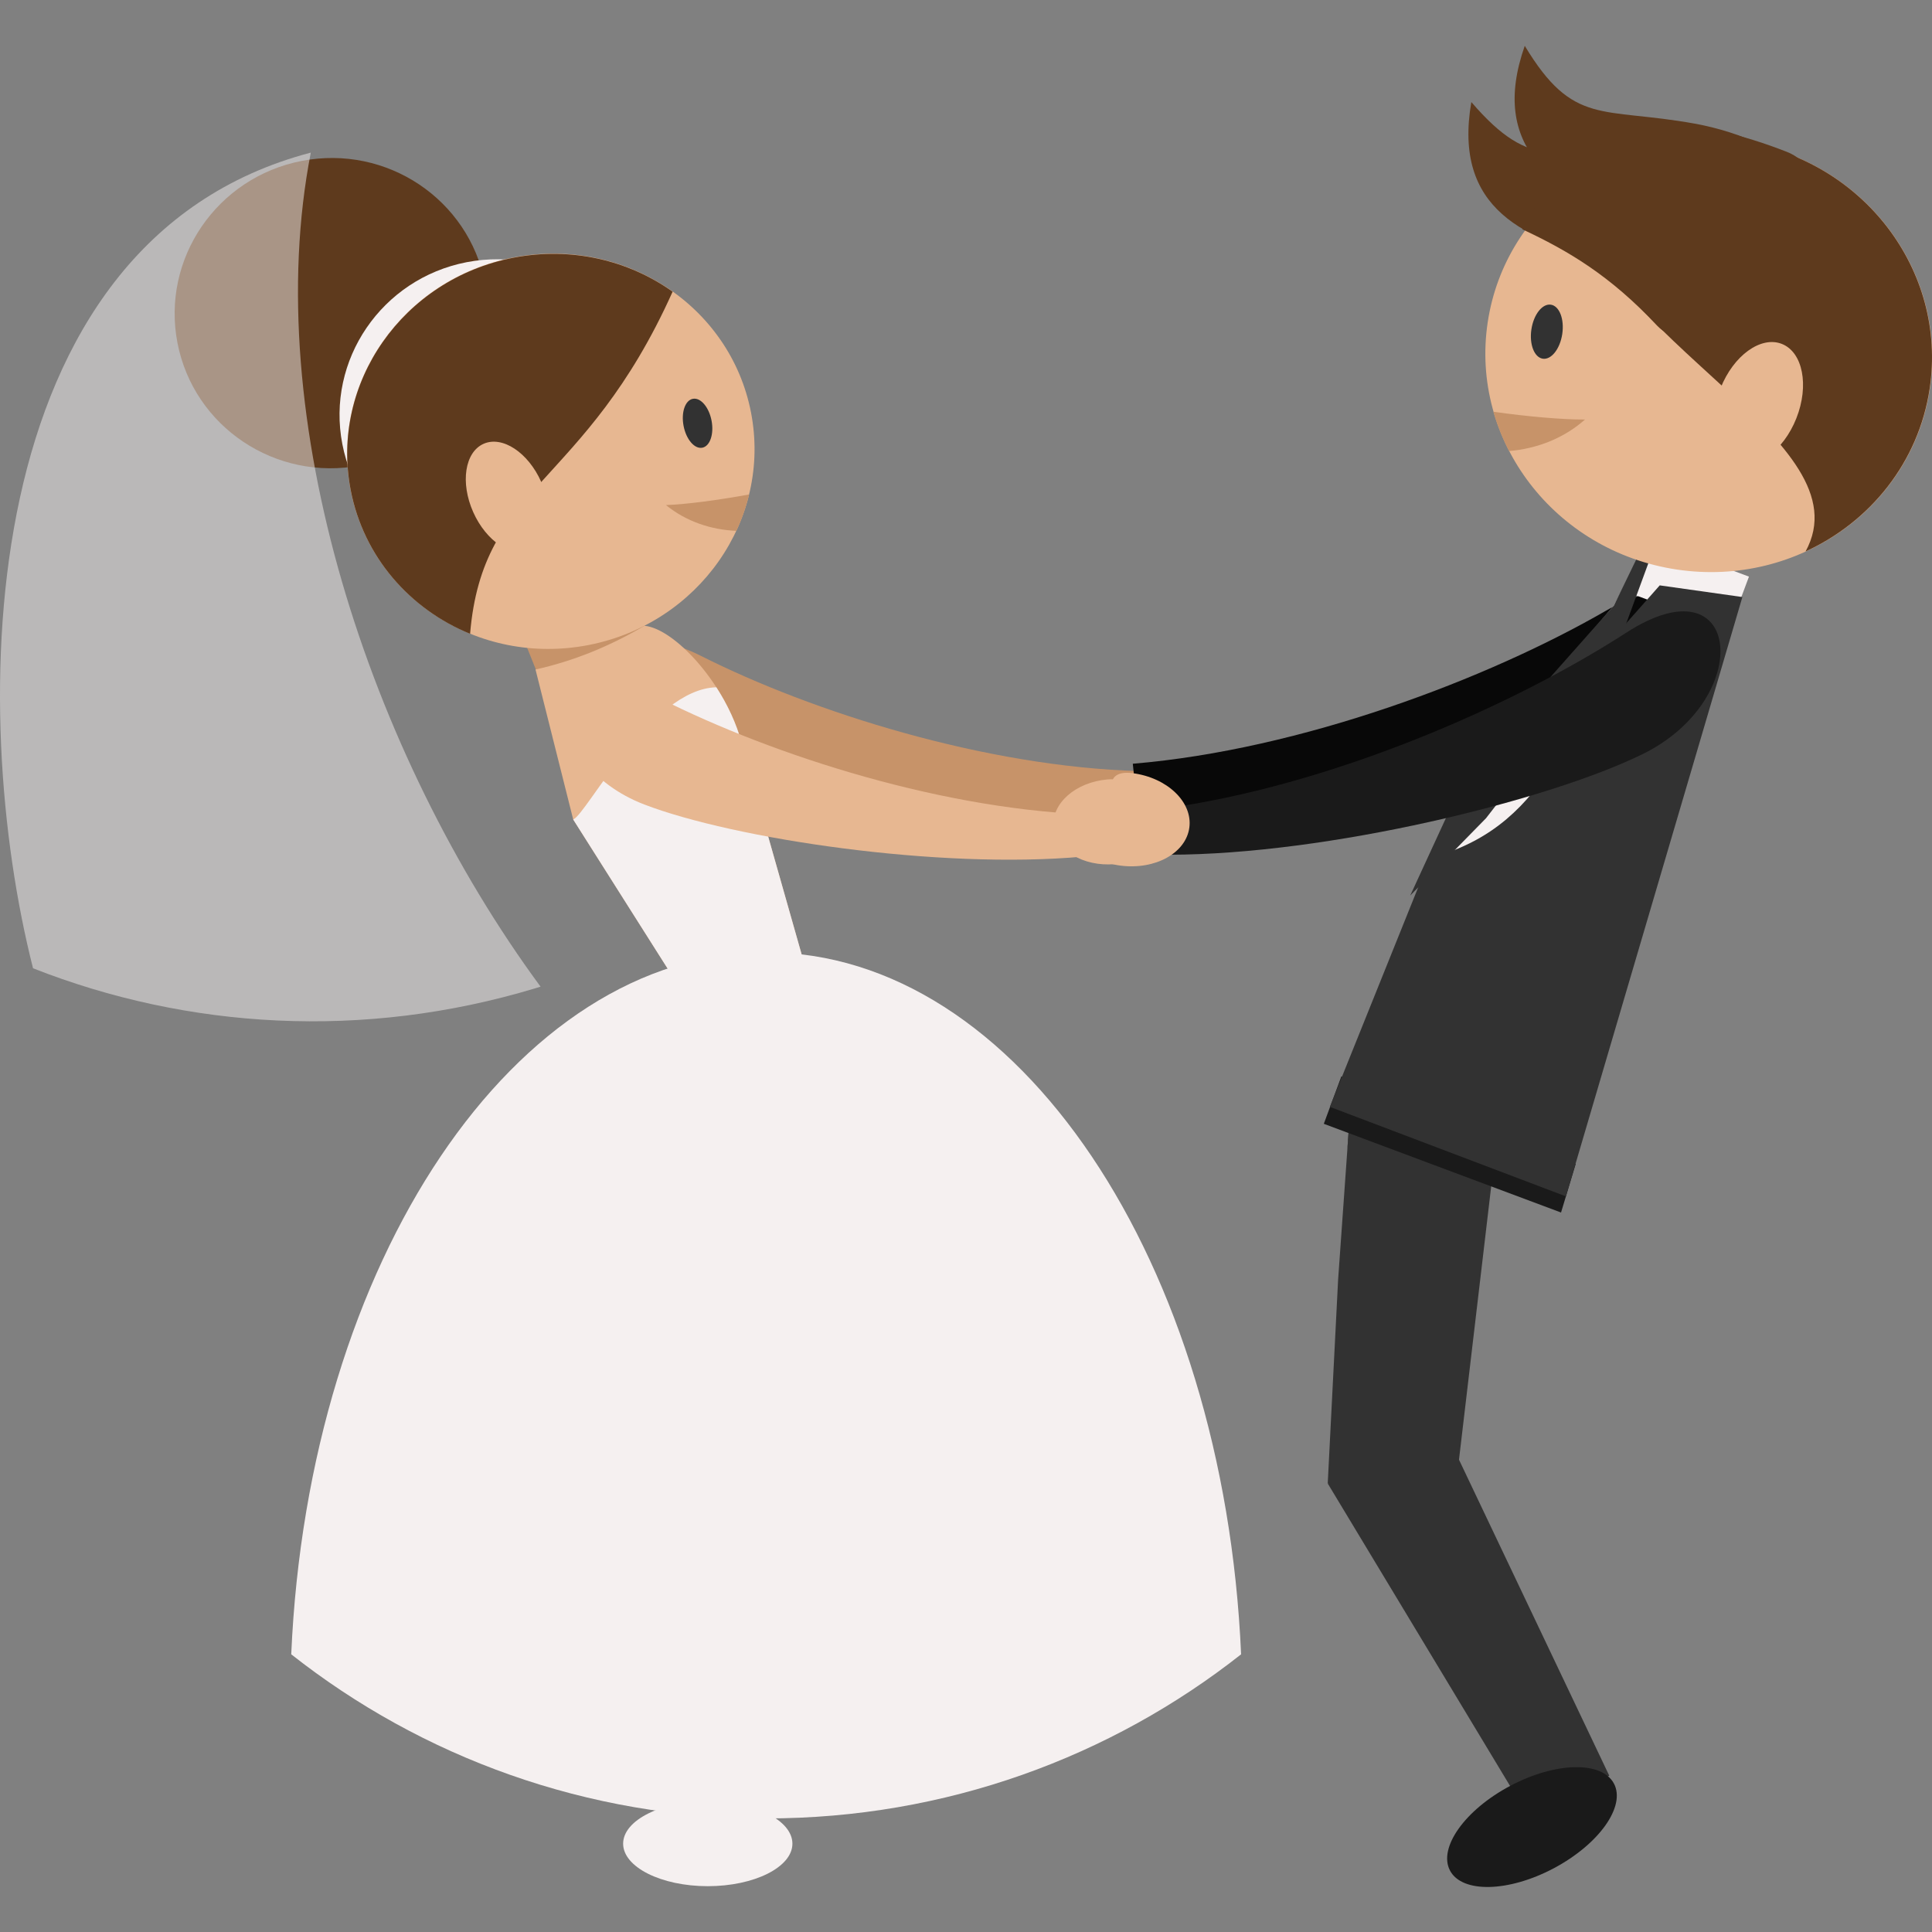 <?xml version="1.0" encoding="iso-8859-1"?>
<!-- Generator: Adobe Illustrator 18.0.0, SVG Export Plug-In . SVG Version: 6.00 Build 0)  -->
<!DOCTYPE svg PUBLIC "-//W3C//DTD SVG 1.1//EN" "http://www.w3.org/Graphics/SVG/1.1/DTD/svg11.dtd">
<svg version="1.1" id="Capa_1" xmlns="http://www.w3.org/2000/svg" xmlns:xlink="http://www.w3.org/1999/xlink" x="0px" y="0px"
	 viewBox="0 0 191.444 191.444" style="enable-background:new 0 0 191.444 191.444;" xml:space="preserve">
<rect x="0" y="0" width="191.444" height="191.444" fill="#808080" stroke="none"/>
<g>
	<g>
		<path style="fill-rule:evenodd;clip-rule:evenodd;fill:#5E3A1D;" d="M187.281,34.902c-13.528-11.983-45.124-3.673-41.485-24.789
			c6.09,7.085,8.499,4.693,17.88,4.799C173.138,15.019,184.609,20.107,187.281,34.902z"/>
		<path style="fill-rule:evenodd;clip-rule:evenodd;fill:#5E3A1D;" d="M187.871,35.889c-11.345-14.068-43.884-11.132-36.781-31.348
			c4.826,8,7.599,6.042,16.832,7.708C177.234,13.929,187.698,20.855,187.871,35.889z"/>
		<path style="fill-rule:evenodd;clip-rule:evenodd;fill:#C79369;" d="M69.483,65.004c10.971,5.536,28.151,10.985,43.438,11.403
			l-0.203,4.188c-14.295,1.513-34.624-1.25-43.553-4.525C58.498,72.158,58.416,59.42,69.483,65.004z"/>
		
			<rect x="52.094" y="54.593" transform="matrix(-0.928 0.372 -0.372 -0.928 135.04 99.523)" style="fill-rule:evenodd;clip-rule:evenodd;fill:#C79369;" width="11.633" height="16.416"/>
		<path style="fill-rule:evenodd;clip-rule:evenodd;fill:#E7B791;" d="M68.534,99.734L56.799,81.202l-3.735-14.861
			c3.767-0.836,7.36-2.3,10.796-4.332c3.017,0.278,8.118,5.857,9.629,11.622l6.146,21.646L68.534,99.734z"/>
		
			<ellipse transform="matrix(-0.19 -0.982 0.982 -0.19 8.578 69.163)" style="fill-rule:evenodd;clip-rule:evenodd;fill:#5E3A1D;" cx="32.827" cy="31.042" rx="15.362" ry="15.518"/>
		
			<ellipse transform="matrix(-0.19 -0.982 0.982 -0.19 18.16 97.154)" style="fill-rule:evenodd;clip-rule:evenodd;fill:#F5F0F0;" cx="49.167" cy="41.084" rx="15.362" ry="15.518"/>
		
			<ellipse transform="matrix(-0.19 -0.982 0.982 -0.19 21.021 106.824)" style="fill-rule:evenodd;clip-rule:evenodd;fill:#E7B791;" cx="54.588" cy="44.738" rx="19.555" ry="20.202"/>
		<path style="fill-rule:evenodd;clip-rule:evenodd;fill:#F5F0F0;" d="M75.92,94.368c24.945,0,45.366,30.695,47.061,69.56
			c-12.914,10.177-29.268,16.262-47.061,16.262c-17.792,0-34.147-6.085-47.061-16.262C30.555,125.064,50.975,94.368,75.92,94.368z"
			/>
		<path style="fill-rule:evenodd;clip-rule:evenodd;fill:#F5F0F0;" d="M56.799,81.202c1.338-0.51,7.675-12.951,14.185-13.097
			c1.095,1.694,2.001,3.599,2.505,5.525l6.084,21.428l0.062,0.22l-11.102,4.454L56.799,81.202z"/>
		<path style="fill-rule:evenodd;clip-rule:evenodd;fill:#E7B791;" d="M64.331,68.661c10.889,5.695,27.988,11.394,43.267,12.035
			l-0.264,4.185c-14.316,1.304-34.602-1.755-43.483-5.16C53.243,75.654,53.347,62.915,64.331,68.661z"/>
		<path style="fill-rule:evenodd;clip-rule:evenodd;fill:#E7B791;" d="M109.74,77.235c1.532-0.131,2.049,0.568,1.757,1.615
			c2.226-0.482,4.202,0.903,4.304,2.094c0.198,2.318-2.193,4.415-5.343,4.685c-3.149,0.27-5.863-1.391-6.062-3.708
			C104.199,79.602,106.591,77.505,109.74,77.235z"/>
		<path style="fill-rule:evenodd;clip-rule:evenodd;fill:#F5F0F0;" d="M70.134,186.904c4.619,0,8.387-1.893,8.387-4.213
			c0-2.319-3.768-4.212-8.387-4.212c-4.62,0-8.387,1.893-8.387,4.212C61.747,185.011,65.515,186.904,70.134,186.904z"/>
		<path style="fill-rule:evenodd;clip-rule:evenodd;fill:#5E3A1D;" d="M66.65,28.903c-8.733,19.449-18.823,19.025-20.068,33.902
			c-5.947-2.429-10.547-7.603-11.829-14.233c-2.049-10.604,5.17-20.916,16.125-23.033C56.642,24.425,62.292,25.803,66.65,28.903z"/>
		
			<ellipse transform="matrix(-0.406 -0.914 0.914 -0.406 25.644 115.13)" style="fill-rule:evenodd;clip-rule:evenodd;fill:#E7B791;" cx="50.216" cy="49.236" rx="5.761" ry="3.687"/>
		<path style="opacity:0.5;fill-rule:evenodd;clip-rule:evenodd;fill:#F5F0F0;" d="M30.798,15.122
			C25.683,41.39,36.557,74.669,53.565,97.77c-0.179,0.056-0.359,0.111-0.539,0.166c-17.036,5.135-34.45,4.029-49.752-1.987
			C-3.188,70.558-2.904,23.963,30.798,15.122z"/>
		
			<ellipse transform="matrix(-0.19 -0.982 0.982 -0.19 41.051 117.797)" style="fill-rule:evenodd;clip-rule:evenodd;fill:#323232;" cx="69.127" cy="41.961" rx="2.467" ry="1.41"/>
		<path style="fill-rule:evenodd;clip-rule:evenodd;fill:#C79369;" d="M74.233,48.997c-3.091,0.564-6.182,0.974-8.24,1.051
			c1.986,1.625,4.481,2.453,6.976,2.554C73.507,51.448,73.931,50.241,74.233,48.997z"/>
		<g>
			<polygon style="fill-rule:evenodd;clip-rule:evenodd;fill:#323232;" points="131.566,147 132.596,126.79 133.508,113.952 
				133.805,109.674 148.568,110.744 144.398,146.128 			"/>
			<polygon style="fill-rule:evenodd;clip-rule:evenodd;fill:#323232;" points="133.805,109.674 134.011,109.689 133.508,113.954 
				133.508,113.952 			"/>
		</g>
		<g>
			<path style="fill-rule:evenodd;clip-rule:evenodd;fill:#323232;" d="M151.556,180.161L131.566,147l12.127-4.208l15.77,33.163
				C156.828,177.358,154.191,178.759,151.556,180.161z"/>
			
				<ellipse transform="matrix(-0.469 -0.883 0.883 -0.469 63.166 399.879)" style="fill-rule:evenodd;clip-rule:evenodd;fill:#1A1A1A;" cx="151.71" cy="180.964" rx="4.619" ry="9.197"/>
		</g>
		<path style="fill-rule:evenodd;clip-rule:evenodd;fill:#080808;" d="M159.108,60.532c-11.671,6.734-30.147,13.753-46.858,15.148
			l0.479,4.573c15.744,0.779,37.831-3.493,47.406-7.626C171.574,67.691,170.882,53.739,159.108,60.532z"/>
		
			<rect x="162.031" y="55.064" transform="matrix(-0.937 -0.35 0.35 -0.937 303.878 170.743)" style="fill-rule:evenodd;clip-rule:evenodd;fill:#F5F0F0;" width="10.696" height="5.655"/>
		<polygon style="fill-rule:evenodd;clip-rule:evenodd;fill:#1A1A1A;" points="132.918,106.658 156.137,115.341 154.685,120.15 
			131.178,111.359 		"/>
		<polygon style="fill-rule:evenodd;clip-rule:evenodd;fill:#323232;" points="155.171,118.552 172.655,59.161 164.465,58.005 
			142.658,82.64 131.776,109.679 		"/>
		<path style="fill-rule:evenodd;clip-rule:evenodd;fill:#F5F0F0;" d="M163.942,54.86c-7.949,17.669-10.795,26.552-21.273,29.889
			l2.877-7.767l14.385-16.995l3.43-6.618L163.942,54.86z"/>
		<path style="fill-rule:evenodd;clip-rule:evenodd;fill:#323232;" d="M164.525,52.573l-4.302,11.719l-1.211,1.627l-11.761,15.159
			l-7.508,7.658l5.724-12.424l14.465-16.324l2.808-5.792c0.427-0.88,1.139-4.623,1.139-4.623L164.525,52.573z"/>
		<path style="fill-rule:evenodd;clip-rule:evenodd;fill:#1A1A1A;" d="M161.156,62.688c-11.321,7.308-29.425,15.239-46.045,17.464
			l0.707,4.544c15.763-0.007,37.61-5.374,46.967-9.979C173.963,69.216,172.576,55.316,161.156,62.688z"/>
		<path style="fill-rule:evenodd;clip-rule:evenodd;fill:#E7B791;" d="M112.218,76.612c-1.672-0.214-2.272,0.527-2,1.688
			c-2.417-0.63-4.646,0.795-4.813,2.095c-0.324,2.53,2.2,4.939,5.637,5.38c3.438,0.441,6.488-1.252,6.813-3.782
			C118.179,79.462,115.655,77.053,112.218,76.612z"/>
		<g>
			
				<ellipse transform="matrix(0.148 -0.989 0.989 0.148 109.433 197.457)" style="fill-rule:evenodd;clip-rule:evenodd;fill:#E7B791;" cx="169.304" cy="35.223" rx="21.443" ry="22.153"/>
			<path style="fill-rule:evenodd;clip-rule:evenodd;fill:#5E3A1D;" d="M155.352,18.436c3.292,15.5,29.587,25.203,23.565,36.207
				c6.401-2.939,11.201-8.822,12.296-16.144c1.751-11.712-6.638-22.674-18.738-24.483C166.107,13.064,159.983,14.837,155.352,18.436
				z"/>
			
				<ellipse transform="matrix(0.367 -0.93 0.93 0.367 73.128 187.395)" style="fill-rule:evenodd;clip-rule:evenodd;fill:#E7B791;" cx="174.303" cy="39.947" rx="6.317" ry="4.043"/>
			
				<ellipse transform="matrix(0.148 -0.989 0.989 0.148 98.1 179.565)" style="fill-rule:evenodd;clip-rule:evenodd;fill:#323232;" cx="153.246" cy="32.858" rx="2.706" ry="1.546"/>
			<path style="fill-rule:evenodd;clip-rule:evenodd;fill:#C79369;" d="M147.98,40.804c3.414,0.474,6.819,0.779,9.078,0.768
				c-2.101,1.873-4.795,2.895-7.524,3.123C148.891,43.455,148.369,42.153,147.98,40.804z"/>
		</g>
		<path style="fill-rule:evenodd;clip-rule:evenodd;fill:#5E3A1D;" d="M150.846,22.72c4.535,2.122,8.686,4.559,13.371,9.559
			c5.15,5.495,21.439-13.89,12.832-17.237C168.442,11.696,157.92,9.689,150.846,22.72z"/>
	</g>
</g>
<g>
</g>
<g>
</g>
<g>
</g>
<g>
</g>
<g>
</g>
<g>
</g>
<g>
</g>
<g>
</g>
<g>
</g>
<g>
</g>
<g>
</g>
<g>
</g>
<g>
</g>
<g>
</g>
<g>
</g>
</svg>
